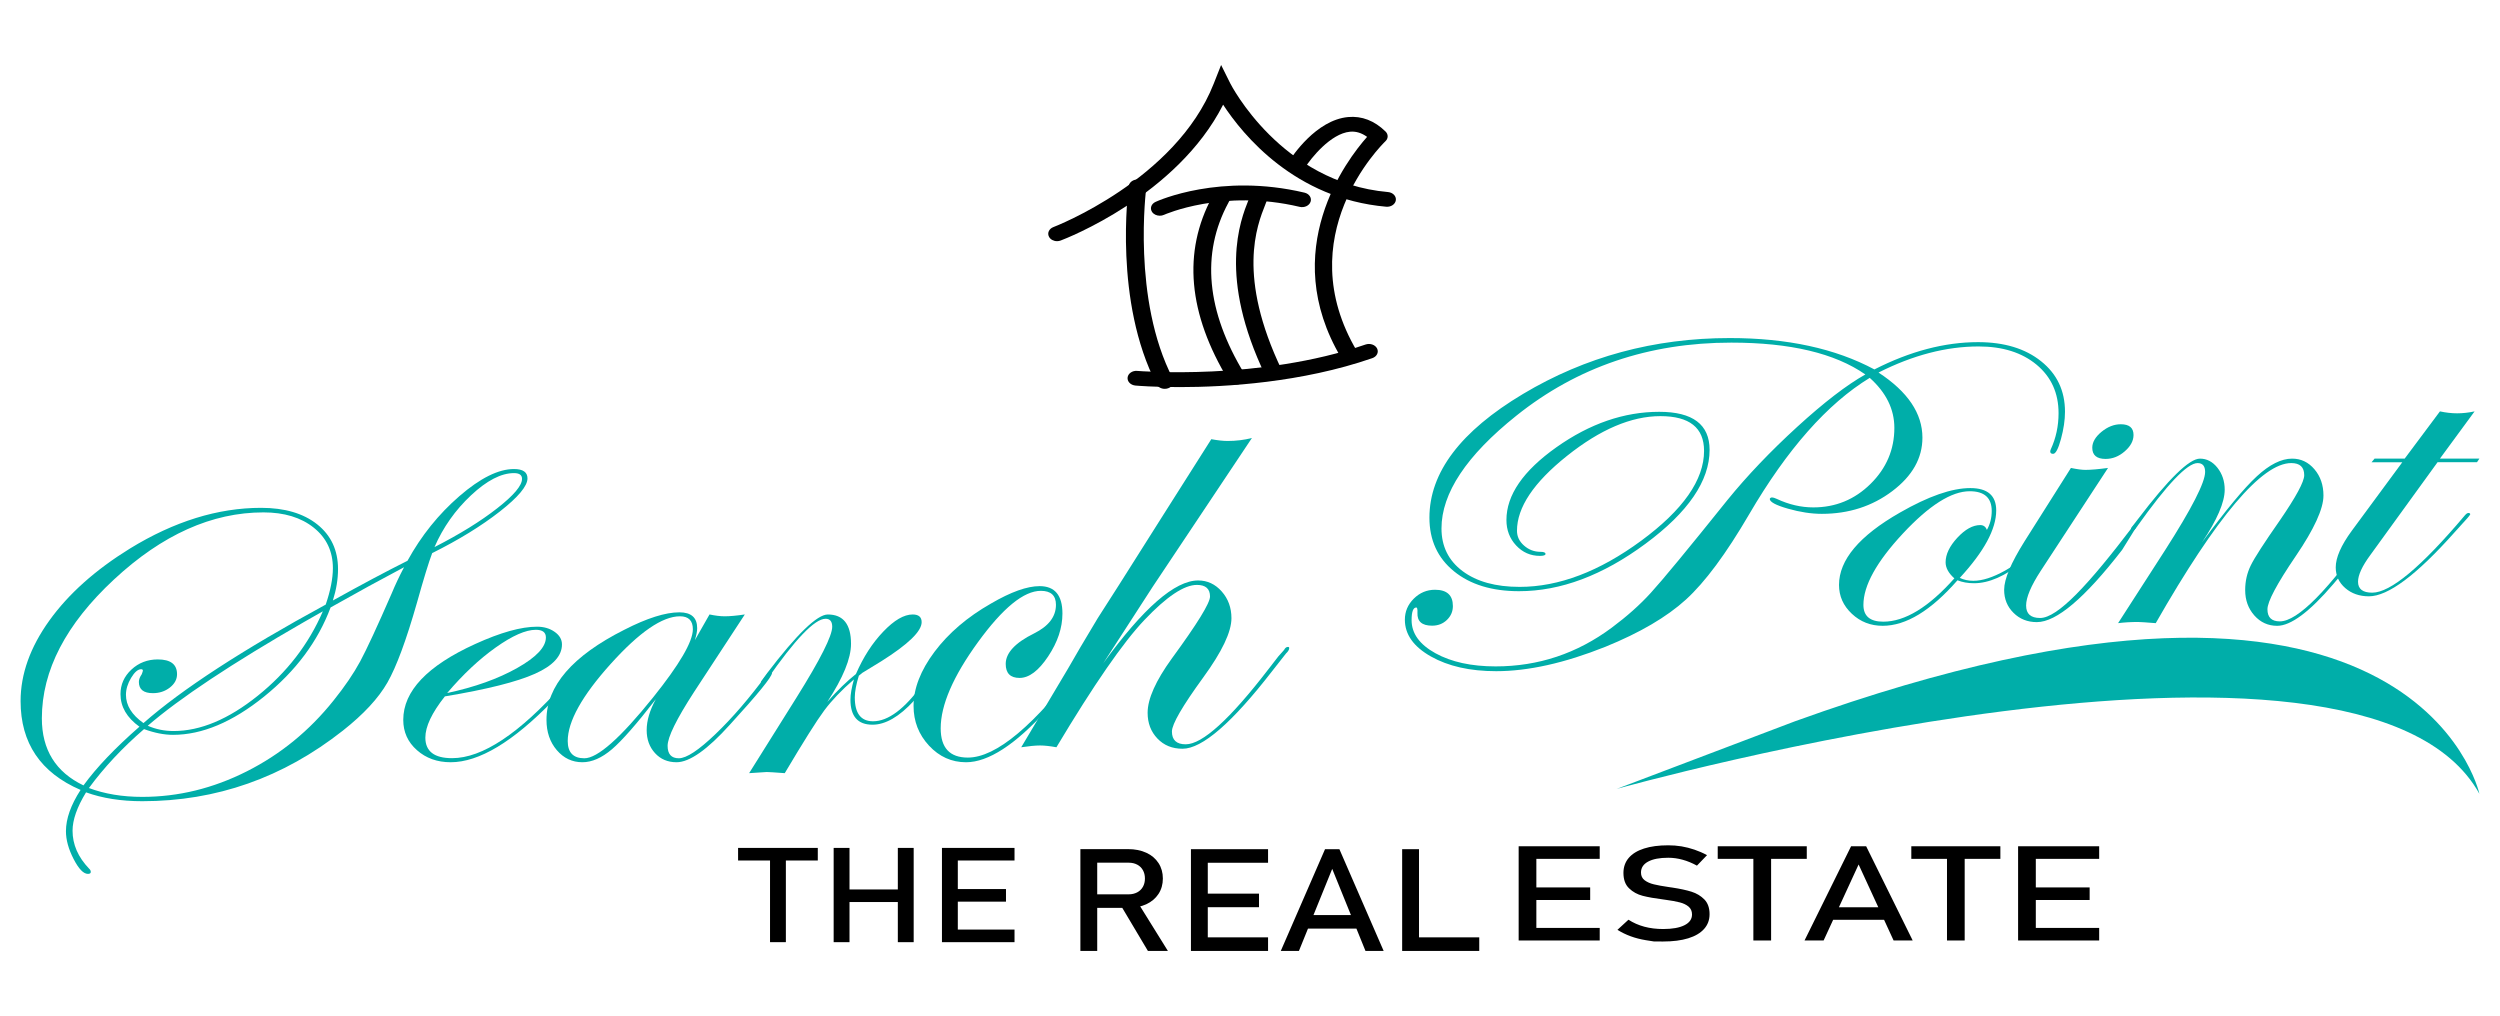 <?xml version="1.0" encoding="utf-8"?>
<!-- Generator: Adobe Illustrator 16.0.0, SVG Export Plug-In . SVG Version: 6.00 Build 0)  -->
<!DOCTYPE svg PUBLIC "-//W3C//DTD SVG 1.1//EN" "http://www.w3.org/Graphics/SVG/1.1/DTD/svg11.dtd">
<svg version="1.1" id="Layer_1" xmlns="http://www.w3.org/2000/svg" xmlns:xlink="http://www.w3.org/1999/xlink" x="0px" y="0px"
	 width="251px" height="102px" viewBox="0 0 251 102" enable-background="new 0 0 251 102" xml:space="preserve">
<g>
	<g>
		<g>
			<path d="M106.13,24.214c-0.338,0-0.66-0.162-0.807-0.437c-0.203-0.371-0.005-0.81,0.441-0.979
				c0.122-0.044,12.286-4.745,16.088-14.381l0.748-1.893l0.916,1.841c0.051,0.1,5.083,9.969,15.838,10.917
				c0.489,0.043,0.841,0.407,0.79,0.814c-0.053,0.406-0.482,0.703-0.974,0.659c-9.164-0.81-14.382-7.204-16.368-10.244
				c-4.639,9.143-15.807,13.448-16.307,13.636C106.377,24.193,106.253,24.214,106.13,24.214z"/>
		</g>
		<g>
			<path d="M116.941,39.039c-0.344,0-0.672-0.167-0.815-0.449c-4.309-8.31-2.865-19.445-2.8-19.914
				c0.056-0.405,0.493-0.695,0.981-0.651c0.487,0.044,0.837,0.411,0.781,0.818c-0.015,0.111-1.454,11.216,2.667,19.161
				c0.195,0.375-0.013,0.812-0.462,0.974C117.178,39.019,117.059,39.039,116.941,39.039z"/>
		</g>
		<g>
			<path d="M118.424,38.865c-2.572,0-4.238-0.138-4.422-0.155c-0.487-0.042-0.841-0.406-0.791-0.813
				c0.05-0.408,0.487-0.704,0.974-0.658c0.123,0.01,12.326,1.011,22.913-2.648c0.456-0.157,0.975,0.023,1.162,0.401
				c0.188,0.377-0.028,0.811-0.482,0.967C130.685,38.412,123.078,38.865,118.424,38.865z"/>
		</g>
		<g>
			<path d="M116.445,21.658c-0.314,0-0.618-0.136-0.78-0.383c-0.236-0.357-0.081-0.806,0.349-1.004
				c0.261-0.122,6.504-2.931,14.959-0.929c0.471,0.113,0.745,0.523,0.61,0.915c-0.135,0.393-0.623,0.622-1.095,0.512
				c-7.725-1.832-13.56,0.774-13.619,0.799C116.736,21.63,116.589,21.658,116.445,21.658z"/>
		</g>
		<g>
			<path d="M124.147,38.605c-0.323,0-0.635-0.147-0.792-0.404c-4.079-6.709-4.632-12.914-1.648-18.448
				c0.07-0.129,0.127-0.234,0.165-0.316c0.182-0.379,0.699-0.563,1.154-0.412s0.675,0.583,0.494,0.962
				c-0.044,0.094-0.112,0.22-0.194,0.375c-2.752,5.103-2.209,10.878,1.613,17.168c0.221,0.365,0.046,0.81-0.39,0.995
				C124.419,38.581,124.282,38.605,124.147,38.605z"/>
		</g>
		<g>
			<path d="M127.869,38.173c-0.353,0-0.687-0.174-0.824-0.465c-4.765-9.933-2.526-15.548-1.683-17.664
				c0.082-0.21,0.155-0.386,0.202-0.531c0.134-0.396,0.621-0.625,1.095-0.514c0.472,0.11,0.748,0.519,0.617,0.911
				c-0.057,0.165-0.135,0.364-0.229,0.6c-0.861,2.162-2.876,7.22,1.646,16.649c0.183,0.378-0.037,0.809-0.493,0.963
				C128.091,38.158,127.98,38.173,127.869,38.173z"/>
		</g>
		<g>
			<path d="M135.452,36.34c-0.326,0-0.641-0.151-0.797-0.412c-6.415-10.797,0.59-19.918,2.602-22.186
				c-0.559-0.402-1.12-0.572-1.713-0.518c-1.954,0.182-3.928,2.669-4.525,3.613c-0.228,0.362-0.766,0.502-1.196,0.311
				c-0.436-0.19-0.601-0.638-0.373-1c0.264-0.419,2.673-4.097,5.9-4.396c1.377-0.125,2.643,0.362,3.76,1.455
				c0.283,0.278,0.282,0.689-0.005,0.966c-0.4,0.386-9.705,9.575-2.858,21.098c0.219,0.367,0.039,0.811-0.399,0.993
				C135.721,36.316,135.584,36.34,135.452,36.34z"/>
		</g>
	</g>
	<path fill="#00AEA9" d="M52.959,48.03c0,0.769-0.927,1.879-2.781,3.33c-1.853,1.449-4.116,2.84-6.787,4.172
		c-0.346,0.913-0.854,2.572-1.527,4.974c-1.075,3.77-2.065,6.442-2.967,8.021c-0.904,1.58-2.394,3.186-4.467,4.822
		c-5.995,4.728-12.708,7.092-20.144,7.092c-2.132,0-4.015-0.298-5.647-0.889c-0.903,1.476-1.355,2.76-1.355,3.851
		c0,1.382,0.553,2.65,1.657,3.805c0.115,0.099,0.173,0.209,0.173,0.339c0,0.126-0.096,0.191-0.288,0.191
		c-0.445,0-0.923-0.498-1.436-1.493c-0.513-0.994-0.769-1.927-0.769-2.793c0-1.252,0.49-2.632,1.469-4.142
		c-4.015-1.731-6.023-4.705-6.023-8.919c0-2.709,0.96-5.4,2.882-8.08c1.92-2.677,4.621-5.09,8.097-7.237
		c4.438-2.724,8.828-4.087,13.169-4.087c2.362,0,4.24,0.553,5.634,1.658c1.391,1.108,2.088,2.606,2.088,4.498
		c0,1.009-0.173,2.058-0.518,3.148c2.823-1.569,5.321-2.903,7.492-3.989c1.382-2.517,3.123-4.682,5.216-6.494
		c2.093-1.811,3.92-2.717,5.475-2.717C52.508,47.091,52.959,47.405,52.959,48.03z M33.422,57.046c0-1.683-0.639-3.039-1.915-4.063
		c-1.279-1.026-2.965-1.539-5.059-1.539c-5.167,0-10.168,2.244-14.999,6.732c-4.833,4.488-7.247,9.137-7.247,13.946
		c0,3.155,1.393,5.4,4.179,6.732c1.305-1.795,3.178-3.76,5.618-5.893c-1.269-0.912-1.902-2.001-1.902-3.271
		c0-0.961,0.365-1.781,1.096-2.463c0.729-0.68,1.613-1.021,2.65-1.021c1.288,0,1.931,0.495,1.931,1.488
		c0,0.513-0.241,0.957-0.719,1.335c-0.482,0.375-1.049,0.564-1.701,0.564c-0.941,0-1.412-0.375-1.412-1.127
		c0-0.242,0.096-0.496,0.288-0.772c0.076-0.208,0.115-0.326,0.115-0.36c0-0.096-0.058-0.144-0.173-0.144
		c-0.326,0-0.664,0.288-1.009,0.866c-0.345,0.576-0.518,1.145-0.518,1.705c0,1.061,0.586,2.007,1.758,2.837
		c3.861-3.397,9.96-7.363,18.299-11.899C33.182,59.29,33.422,58.073,33.422,57.046z M40.568,56.949
		c-2.248,1.188-4.707,2.532-7.377,4.04c-1.268,3.397-3.492,6.381-6.67,8.943c-3.181,2.565-6.23,3.846-9.149,3.846
		c-0.886,0-1.855-0.188-2.91-0.576c-2.173,1.877-4.017,3.848-5.534,5.917c1.575,0.591,3.361,0.888,5.359,0.888
		c3.612,0,7.108-0.854,10.489-2.562c3.382-1.705,6.283-4.074,8.705-7.104c1.132-1.408,2.025-2.72,2.679-3.93
		c0.652-1.211,1.711-3.492,3.17-6.841C39.674,58.737,40.087,57.862,40.568,56.949z M32.414,61.375l-1.902,1.082
		c-7.243,4.169-12.468,7.636-15.677,10.409c0.808,0.354,1.672,0.529,2.593,0.529c2.691,0,5.504-1.178,8.444-3.535
		C28.811,67.505,30.991,64.676,32.414,61.375z M52.412,48.078c0-0.386-0.27-0.578-0.807-0.578c-1.288,0-2.724,0.743-4.307,2.223
		c-1.586,1.485-2.811,3.219-3.676,5.206c2.537-1.296,4.636-2.594,6.296-3.896C51.58,49.736,52.412,48.75,52.412,48.078z"/>
	<path fill="#00AEA9" d="M57.244,68.463c0,0.047-0.173,0.257-0.519,0.623l-1.239,1.295c-3.982,4.101-7.394,6.148-10.24,6.148
		c-1.347,0-2.477-0.405-3.39-1.217c-0.912-0.806-1.369-1.82-1.369-3.039c0-2.886,2.41-5.424,7.232-7.62
		c2.537-1.154,4.601-1.733,6.196-1.733c0.692,0,1.282,0.173,1.771,0.518c0.491,0.344,0.735,0.767,0.735,1.264
		c0,1.151-0.903,2.136-2.709,2.942c-1.804,0.81-4.821,1.569-9.048,2.274c-1.306,1.649-1.959,3.026-1.959,4.136
		c0,1.379,0.894,2.066,2.683,2.066c3.04,0,6.759-2.473,11.164-7.417c0.231-0.259,0.422-0.384,0.576-0.384
		C57.206,68.333,57.244,68.383,57.244,68.463z M54.808,64.002c0-0.513-0.336-0.77-1.007-0.77c-1.019,0-2.358,0.589-4.021,1.768
		c-1.662,1.178-3.29,2.706-4.884,4.58c2.768-0.591,5.111-1.43,7.031-2.513C53.848,65.984,54.808,64.962,54.808,64.002z"/>
	<path fill="#00AEA9" d="M77.503,67.58c0,0.373-1.404,2.095-4.213,5.169c-2.269,2.52-4.058,3.78-5.365,3.78
		c-0.886,0-1.606-0.306-2.164-0.918c-0.558-0.613-0.835-1.377-0.835-2.302c0-0.955,0.306-1.992,0.92-3.11
		c-1.921,2.483-3.391,4.158-4.408,5.027c-1.019,0.868-2.007,1.303-2.968,1.303c-1.019,0-1.873-0.405-2.564-1.211
		c-0.691-0.806-1.038-1.821-1.038-3.045c0-3.404,2.602-6.417,7.809-9.041c2.286-1.172,4.13-1.754,5.534-1.754
		c1.19,0,1.786,0.529,1.786,1.594c0,0.305-0.078,0.7-0.231,1.199l1.471-2.58c0.576,0.124,1.084,0.185,1.526,0.185
		c0.52,0,1.192-0.061,2.018-0.185l-5.102,7.792c-1.766,2.728-2.65,4.527-2.65,5.396c0,0.834,0.375,1.252,1.124,1.252
		c0.771,0,2.002-0.813,3.695-2.44c1.693-1.621,3.415-3.625,5.165-6.004c0.115-0.178,0.221-0.267,0.316-0.267
		C77.445,67.421,77.503,67.475,77.503,67.58z M69.563,63.177c0-0.866-0.431-1.301-1.296-1.301c-1.769,0-4.088,1.596-6.959,4.786
		c-2.872,3.194-4.308,5.771-4.308,7.738c0,1.154,0.557,1.731,1.671,1.731c1.325,0,3.62-2.031,6.886-6.093
		C68.228,66.707,69.563,64.421,69.563,63.177z"/>
	<path fill="#00AEA9" d="M93.507,68.259c0,0.151-0.582,0.853-1.745,2.093c-1.476,1.607-2.864,2.408-4.164,2.408
		c-1.475,0-2.213-0.835-2.213-2.514c0-0.535,0.117-1.211,0.349-2.031c-1.221,1.05-2.214,2.088-2.979,3.114
		c-0.767,1.031-2.087,3.133-3.966,6.296c-1.028-0.078-1.628-0.115-1.803-0.115c-0.078,0-0.667,0.037-1.773,0.115l4.766-7.607
		c2.384-3.812,3.575-6.177,3.575-7.094c0-0.534-0.223-0.8-0.669-0.8c-1.087,0-3.057,2.055-5.912,6.163
		c-0.174,0.266-0.33,0.4-0.465,0.4c-0.078-0.016-0.116-0.077-0.116-0.171c0.017-0.1,0.058-0.175,0.116-0.229l0.523-0.717
		c2.987-3.918,5.015-5.876,6.083-5.876c1.552,0,2.328,0.985,2.328,2.948c0,1.467-0.795,3.411-2.382,5.831
		c1.006-1.146,1.966-2.077,2.876-2.802c0.737-1.698,1.65-3.116,2.747-4.259c1.094-1.146,2.078-1.719,2.95-1.719
		c0.6,0,0.901,0.26,0.901,0.772c0,0.915-1.347,2.221-4.039,3.917c-0.426,0.269-1.067,0.659-1.919,1.174l-0.348,0.285
		c-0.271,0.878-0.406,1.605-0.406,2.175c0,1.604,0.611,2.4,1.834,2.4c1.513,0,3.163-1.232,4.949-3.698
		c0.388-0.425,0.629-0.633,0.727-0.633C93.45,68.087,93.507,68.144,93.507,68.259z"/>
	<path fill="#00AEA9" d="M109.469,66.019c0,0.271-1.456,2.022-4.366,5.255c-3.18,3.504-5.885,5.256-8.115,5.256
		c-1.444,0-2.686-0.559-3.717-1.669c-1.032-1.114-1.549-2.443-1.549-3.983c0-1.751,0.701-3.563,2.104-5.439
		c1.404-1.871,3.29-3.486,5.664-4.84c2-1.169,3.63-1.751,4.889-1.751c1.526,0,2.29,0.919,2.29,2.751c0,1.438-0.48,2.872-1.439,4.311
		c-0.959,1.437-1.914,2.154-2.863,2.154c-0.926,0-1.393-0.469-1.393-1.406c0-1.102,0.949-2.123,2.847-3.062
		c1.464-0.729,2.197-1.685,2.197-2.875c0-0.933-0.504-1.401-1.516-1.401c-1.712,0-3.816,1.717-6.313,5.151
		c-2.496,3.436-3.743,6.32-3.743,8.653c0,1.958,0.908,2.938,2.725,2.938c2.849,0,6.711-3.246,11.586-9.729
		c0.267-0.331,0.464-0.502,0.587-0.502C109.428,65.853,109.469,65.913,109.469,66.019z"/>
	<path fill="#00AEA9" d="M129.437,65.066c0,0.161-0.109,0.339-0.321,0.541l-1.384,1.763c-4.031,5.205-7.034,7.804-9.005,7.804
		c-1.03,0-1.872-0.34-2.526-1.03c-0.655-0.688-0.98-1.543-0.98-2.582c0-1.393,0.813-3.216,2.441-5.463
		c2.55-3.484,3.824-5.552,3.824-6.21c0-0.775-0.439-1.164-1.318-1.164c-1.284,0-3.042,1.173-5.268,3.521
		c-2.143,2.252-5.086,6.511-8.835,12.779c-0.644-0.117-1.189-0.179-1.639-0.179c-0.471,0-1.104,0.062-1.896,0.179l4.724-7.94
		c0.642-1.135,1.626-2.809,2.956-5.016c0.706-1.078,2.88-4.499,6.521-10.272l4.883-7.702c0.642,0.12,1.189,0.178,1.639,0.178
		c0.856,0,1.669-0.099,2.441-0.299c-2.228,3.324-5.547,8.301-9.959,14.931c-0.128,0.196-1.789,2.764-4.98,7.702
		c4.026-5.554,7.207-8.329,9.542-8.329c0.921,0,1.708,0.366,2.361,1.102c0.652,0.736,0.979,1.635,0.979,2.689
		c0,1.373-0.942,3.352-2.827,5.941c-2.1,2.886-3.149,4.697-3.149,5.431c0,0.858,0.461,1.288,1.384,1.288
		c1.673,0,4.44-2.516,8.301-7.536l0.996-1.287l0.581-0.654c0.105-0.204,0.235-0.302,0.388-0.302
		C129.393,64.949,129.437,64.99,129.437,65.066z"/>
	<g>
		<path fill="#00AEA9" d="M207.325,41.339c0,0.833-0.135,1.746-0.404,2.738c-0.272,0.994-0.533,1.488-0.785,1.488
			c-0.197,0-0.292-0.08-0.292-0.24c0-0.046,0.018-0.118,0.057-0.216c0.518-1.118,0.779-2.33,0.779-3.625
			c0-2.019-0.734-3.639-2.203-4.864c-1.472-1.224-3.412-1.836-5.82-1.836c-3.252,0-6.602,0.873-10.053,2.62
			c2.939,1.923,4.408,4.103,4.408,6.54c0,2.054-1.008,3.841-3.024,5.363c-2.015,1.522-4.377,2.283-7.075,2.283
			c-1.057,0-2.193-0.173-3.406-0.52c-1.212-0.346-1.822-0.675-1.822-0.98c0.04-0.098,0.118-0.147,0.235-0.147
			c0.1,0,0.255,0.049,0.473,0.147c1.21,0.568,2.434,0.853,3.667,0.853c2.233,0,4.146-0.787,5.739-2.356
			c1.596-1.572,2.396-3.447,2.396-5.628c0-1.875-0.825-3.548-2.472-5.022c-4.25,2.593-8.29,7.162-12.11,13.703
			c-2.311,3.958-4.428,6.813-6.347,8.559c-1.922,1.749-4.613,3.327-8.083,4.738c-4.094,1.635-7.75,2.45-10.964,2.45
			c-2.627,0-4.81-0.493-6.553-1.477c-1.746-0.986-2.616-2.216-2.616-3.692c0-0.816,0.299-1.521,0.895-2.113
			c0.601-0.595,1.311-0.893,2.132-0.893c1.196,0,1.794,0.547,1.794,1.636c0,0.545-0.201,1.01-0.602,1.396
			c-0.404,0.385-0.897,0.574-1.486,0.574c-1.019,0-1.51-0.43-1.469-1.297c0.018-0.353-0.021-0.528-0.117-0.528
			c-0.313,0-0.471,0.425-0.471,1.273c0,1.331,0.798,2.438,2.396,3.32c1.596,0.88,3.61,1.32,6.041,1.32
			c4.291,0,8.18-1.296,11.666-3.893c1.529-1.138,2.833-2.303,3.911-3.488c1.175-1.283,3.742-4.392,7.701-9.329
			c1.98-2.437,4.309-4.88,6.993-7.333c2.686-2.453,4.968-4.208,6.849-5.267c-3.058-2.13-7.545-3.197-13.46-3.197
			c-8.271,0-15.462,2.444-21.575,7.333c-5.017,4.007-7.521,7.784-7.521,11.323c0,1.798,0.702,3.223,2.113,4.282
			c1.414,1.057,3.323,1.586,5.733,1.586c3.938,0,8.007-1.546,12.212-4.638c4.201-3.095,6.304-6.102,6.304-9.018
			c0-2.324-1.461-3.487-4.381-3.487s-6.046,1.333-9.391,4.001c-3.34,2.666-5.01,5.168-5.01,7.507c0,0.578,0.235,1.073,0.71,1.489
			c0.471,0.417,1.023,0.626,1.651,0.626c0.336,0,0.502,0.069,0.502,0.213c0,0.129-0.184,0.194-0.56,0.194
			c-0.943,0-1.739-0.35-2.388-1.046c-0.65-0.697-0.974-1.548-0.974-2.559c0-2.498,1.674-4.932,5.023-7.304
			c3.354-2.371,6.792-3.555,10.318-3.555c3.369,0,5.056,1.274,5.056,3.823c0,3.11-2.145,6.254-6.438,9.426
			c-4.289,3.173-8.522,4.761-12.699,4.761c-2.721,0-4.902-0.669-6.537-2.007c-1.639-1.339-2.455-3.133-2.455-5.374
			c0-4.538,3.129-8.676,9.393-12.42c6.261-3.743,13.18-5.614,20.762-5.614c5.761,0,10.602,1.05,14.521,3.15
			c3.585-1.827,7.053-2.74,10.406-2.74c2.625,0,4.736,0.641,6.333,1.921C206.53,37.551,207.325,39.24,207.325,41.339z"/>
		<path fill="#00AEA9" d="M204.88,54.586c0,0.26-0.593,0.869-1.784,1.827c-1.777,1.43-3.41,2.144-4.901,2.144
			c-0.629,0-1.182-0.101-1.664-0.295c-2.665,3.046-5.165,4.569-7.51,4.569c-1.207,0-2.241-0.403-3.096-1.209
			c-0.861-0.807-1.288-1.771-1.288-2.895c0-2.509,2.034-4.929,6.107-7.257c2.861-1.645,5.222-2.466,7.074-2.466
			c1.735,0,2.602,0.749,2.602,2.246c0,1.875-1.221,4.128-3.658,6.77c0.402,0.193,0.855,0.293,1.358,0.293
			c0.909,0,1.97-0.343,3.184-1.022c1.211-0.683,2.199-1.503,2.97-2.459c0.222-0.229,0.384-0.342,0.485-0.342
			C204.84,54.489,204.88,54.52,204.88,54.586z M199.969,51.301c0-1.32-0.738-1.98-2.21-1.98c-1.835,0-4.071,1.417-6.713,4.25
			c-2.641,2.837-3.959,5.22-3.959,7.158c0,1.125,0.664,1.688,1.992,1.688c2.179,0,4.559-1.451,7.139-4.349
			c-0.585-0.521-0.879-1.059-0.879-1.613c0-0.798,0.396-1.622,1.179-2.468c0.787-0.845,1.554-1.269,2.3-1.269
			c0.321,0,0.545,0.163,0.666,0.487C199.805,52.635,199.969,52.001,199.969,51.301z"/>
		<path fill="#00AEA9" d="M214.637,52.705c-0.019,0.056-0.118,0.205-0.297,0.446l-1.281,2.06c-3.742,4.833-6.592,7.25-8.562,7.25
			c-0.935,0-1.715-0.31-2.34-0.931c-0.628-0.618-0.941-1.391-0.941-2.315c0-1.073,0.686-2.699,2.057-4.881l4.648-7.352
			c0.614,0.129,1.101,0.194,1.458,0.194c0.536,0,1.291-0.064,2.266-0.194l-6.765,10.345c-0.975,1.5-1.459,2.654-1.459,3.47
			c0,0.833,0.467,1.249,1.405,1.249c1.768,0,4.879-3.357,9.336-9.229c0.098-0.187,0.197,0.144,0.297,0.144
			C214.579,52.961,214.637,52.596,214.637,52.705z M214.206,43.672c0,0.583-0.292,1.131-0.88,1.64
			c-0.585,0.512-1.228,0.764-1.921,0.764c-0.895,0-1.341-0.375-1.341-1.126c0-0.551,0.309-1.083,0.922-1.591
			c0.62-0.508,1.264-0.764,1.938-0.764C213.779,42.594,214.206,42.953,214.206,43.672z"/>
		<path fill="#00AEA9" d="M238.675,52.853c0,0.416-1.464,2.336-4.389,5.762c-2.401,2.813-4.289,4.217-5.66,4.217
			c-0.909,0-1.67-0.346-2.286-1.036c-0.617-0.694-0.924-1.544-0.924-2.552c0-0.89,0.188-1.713,0.561-2.476
			c0.372-0.762,1.345-2.269,2.92-4.522c1.63-2.374,2.447-3.884,2.447-4.537c0-0.811-0.432-1.217-1.301-1.217
			c-2.944,0-7.48,5.357-13.606,16.072c-0.988-0.078-1.584-0.118-1.783-0.118c-0.707,0-1.375,0.04-1.998,0.118l4.717-7.322
			c2.683-4.193,4.022-6.811,4.022-7.86c0-0.593-0.253-0.89-0.757-0.89c-1.029,0-3.062,2.13-6.091,6.392
			c-0.179,0.258-0.323,0.394-0.426,0.414c-0.101,0-0.161-0.058-0.178-0.178c0.017-0.102,0.06-0.181,0.119-0.236l0.574-0.744
			c3.091-4.062,5.169-6.094,6.24-6.094c0.687,0,1.273,0.307,1.759,0.92c0.48,0.613,0.726,1.344,0.726,2.196
			c0,1.263-0.757,3.023-2.27,5.279c2.377-3.224,4.207-5.429,5.489-6.614c1.278-1.186,2.465-1.781,3.551-1.781
			c0.889,0,1.635,0.357,2.239,1.068c0.606,0.712,0.906,1.592,0.906,2.639c0,1.325-0.927,3.352-2.782,6.08
			c-1.894,2.788-2.841,4.567-2.841,5.339c0,0.808,0.412,1.214,1.242,1.214c1.796,0,4.893-3.137,9.293-9.415
			c0.104-0.199,0.205-0.295,0.305-0.295C238.618,52.676,238.675,52.733,238.675,52.853z"/>
		<path fill="#00AEA9" d="M248.932,46.042l-0.242,0.366h-3.96l-6.743,9.308c-0.828,1.123-1.241,2.021-1.241,2.688
			c0,0.733,0.474,1.1,1.424,1.1c1.836,0,4.934-2.587,9.298-7.758c0.139-0.163,0.261-0.244,0.361-0.244
			c0.119,0,0.182,0.05,0.182,0.146c-0.022,0.049-0.122,0.18-0.303,0.391l-1.304,1.443c-3.795,4.26-6.649,6.388-8.567,6.388
			c-0.948,0-1.738-0.277-2.375-0.829c-0.636-0.556-0.954-1.248-0.954-2.081c0-0.975,0.533-2.197,1.604-3.662l5.08-6.89h-3.086
			l0.302-0.366h3.024l3.539-4.74c0.605,0.131,1.18,0.195,1.723,0.195c0.563,0,1.149-0.064,1.756-0.195l-3.479,4.74H248.932z"/>
	</g>
	<path fill="#00AEA9" d="M162.316,79.207c0,0,74.721-20.979,86.615,0.491c0,0-6.448-29.74-68.717-7.28L162.316,79.207z"/>
	<g>
		<path d="M74.104,85.13h8.002v1.264h-8.002V85.13z M77.311,85.902h1.59v8.691h-1.59V85.902z"/>
		<path d="M83.699,85.13h1.591v9.464h-1.591V85.13z M84.69,89.302h6.293v1.262H84.69V89.302z M90.142,85.13h1.591v9.464h-1.591
			V85.13z"/>
		<path d="M94.572,85.13h1.592v9.464h-1.592V85.13z M95.346,85.13h6.512v1.264h-6.512V85.13z M95.346,89.261h5.655v1.265h-5.655
			V89.261z M95.346,93.329h6.512v1.265h-6.512V93.329z"/>
	</g>
	<g>
		<path d="M108.471,85.251h1.69v10.224h-1.69V85.251z M109.208,89.791h4.112c0.318,0,0.604-0.067,0.853-0.197
			c0.248-0.132,0.44-0.315,0.576-0.56c0.135-0.239,0.202-0.519,0.202-0.832c0-0.314-0.067-0.589-0.202-0.834
			c-0.136-0.241-0.326-0.429-0.572-0.557c-0.245-0.13-0.531-0.197-0.857-0.197h-4.112v-1.363h4.044c0.697,0,1.31,0.122,1.837,0.365
			c0.527,0.241,0.936,0.588,1.227,1.038c0.289,0.445,0.435,0.963,0.435,1.548c0,0.584-0.147,1.104-0.439,1.55
			c-0.293,0.448-0.704,0.792-1.231,1.037c-0.527,0.241-1.138,0.363-1.829,0.363h-4.044V89.791z M112.491,90.838l1.683-0.324
			l3.083,4.961h-2.006L112.491,90.838z"/>
		<path d="M119.57,85.258h1.691v10.217h-1.691V85.258z M120.391,85.258h6.922v1.363h-6.922V85.258z M120.391,89.721h6.012v1.362
			h-6.012V89.721z M120.391,94.11h6.922v1.364h-6.922V94.11z"/>
		<path d="M133.033,85.258h1.442l4.444,10.217h-1.825l-3.34-8.242l-3.343,8.242h-1.821L133.033,85.258z M130.639,91.87h6.342v1.364
			h-6.342V91.87z"/>
		<path d="M140.777,85.258h1.691v10.217h-1.691V85.258z M141.621,94.11h6.896v1.364h-6.896V94.11z"/>
	</g>
	<g>
		<path d="M152.473,84.965h1.777v9.46h-1.777V84.965z M153.333,84.965h7.278v1.264h-7.278V84.965z M153.333,89.097h6.321v1.262
			h-6.321V89.097z M153.333,93.163h7.278v1.262h-7.278V93.163z"/>
		<path d="M166.07,94.525c0,0-0.273-0.043-0.82-0.129c-0.544-0.089-1.057-0.219-1.527-0.393c-0.478-0.173-0.919-0.391-1.332-0.648
			l1.107-1.016c0.483,0.312,1.015,0.547,1.594,0.702c0.579,0.156,1.212,0.233,1.892,0.233c0.917,0,1.629-0.126,2.136-0.381
			c0.507-0.252,0.759-0.614,0.759-1.076V91.81c0-0.325-0.116-0.591-0.344-0.784c-0.23-0.191-0.526-0.337-0.892-0.428
			c-0.361-0.094-0.831-0.18-1.406-0.257c-0.017-0.006-0.037-0.007-0.058-0.007c-0.019,0-0.036-0.003-0.055-0.009l-0.131-0.018
			c-0.848-0.107-1.537-0.232-2.07-0.368c-0.53-0.139-0.987-0.386-1.361-0.749c-0.38-0.36-0.569-0.877-0.569-1.546V87.64
			c0-0.584,0.176-1.087,0.528-1.502c0.352-0.412,0.862-0.729,1.536-0.945c0.676-0.219,1.485-0.324,2.435-0.324
			c0.449,0,0.898,0.035,1.337,0.106c0.437,0.077,0.871,0.184,1.297,0.331c0.428,0.146,0.849,0.328,1.261,0.551l-1.013,1.053
			c-0.48-0.262-0.961-0.463-1.441-0.593c-0.48-0.133-0.959-0.199-1.44-0.199c-0.869,0-1.54,0.127-2.019,0.386
			c-0.48,0.258-0.718,0.624-0.718,1.097v0.008c0,0.324,0.121,0.581,0.368,0.769c0.247,0.186,0.556,0.322,0.925,0.41
			c0.367,0.093,0.88,0.182,1.535,0.279c0.025,0.005,0.048,0.007,0.067,0.009c0.021,0.001,0.041,0.005,0.065,0.011
			c0.028,0.003,0.06,0.009,0.096,0.012c0.036,0.005,0.067,0.009,0.094,0.014c0.768,0.116,1.409,0.255,1.924,0.416
			c0.513,0.162,0.943,0.423,1.292,0.779c0.343,0.356,0.518,0.846,0.518,1.469v0.01c0,0.578-0.184,1.072-0.55,1.48
			c-0.366,0.41-0.896,0.724-1.591,0.938c-0.695,0.215-1.532,0.322-2.515,0.322C166.374,94.525,166.07,94.525,166.07,94.525z"/>
		<path d="M172.459,84.965h8.941v1.264h-8.941V84.965z M176.038,85.737h1.781v8.688h-1.781V85.737z"/>
		<path d="M185.849,84.965h1.513l4.672,9.46h-1.917l-3.513-7.631l-3.513,7.631h-1.917L185.849,84.965z M183.328,91.088h6.665v1.262
			h-6.665V91.088z"/>
		<path d="M191.896,84.965h8.941v1.264h-8.941V84.965z M195.478,85.737h1.776v8.688h-1.776V85.737z"/>
		<path d="M202.617,84.965h1.778v9.46h-1.778V84.965z M203.479,84.965h7.278v1.264h-7.278V84.965z M203.479,89.097h6.321v1.262
			h-6.321V89.097z M203.479,93.163h7.278v1.262h-7.278V93.163z"/>
	</g>
</g>
</svg>
